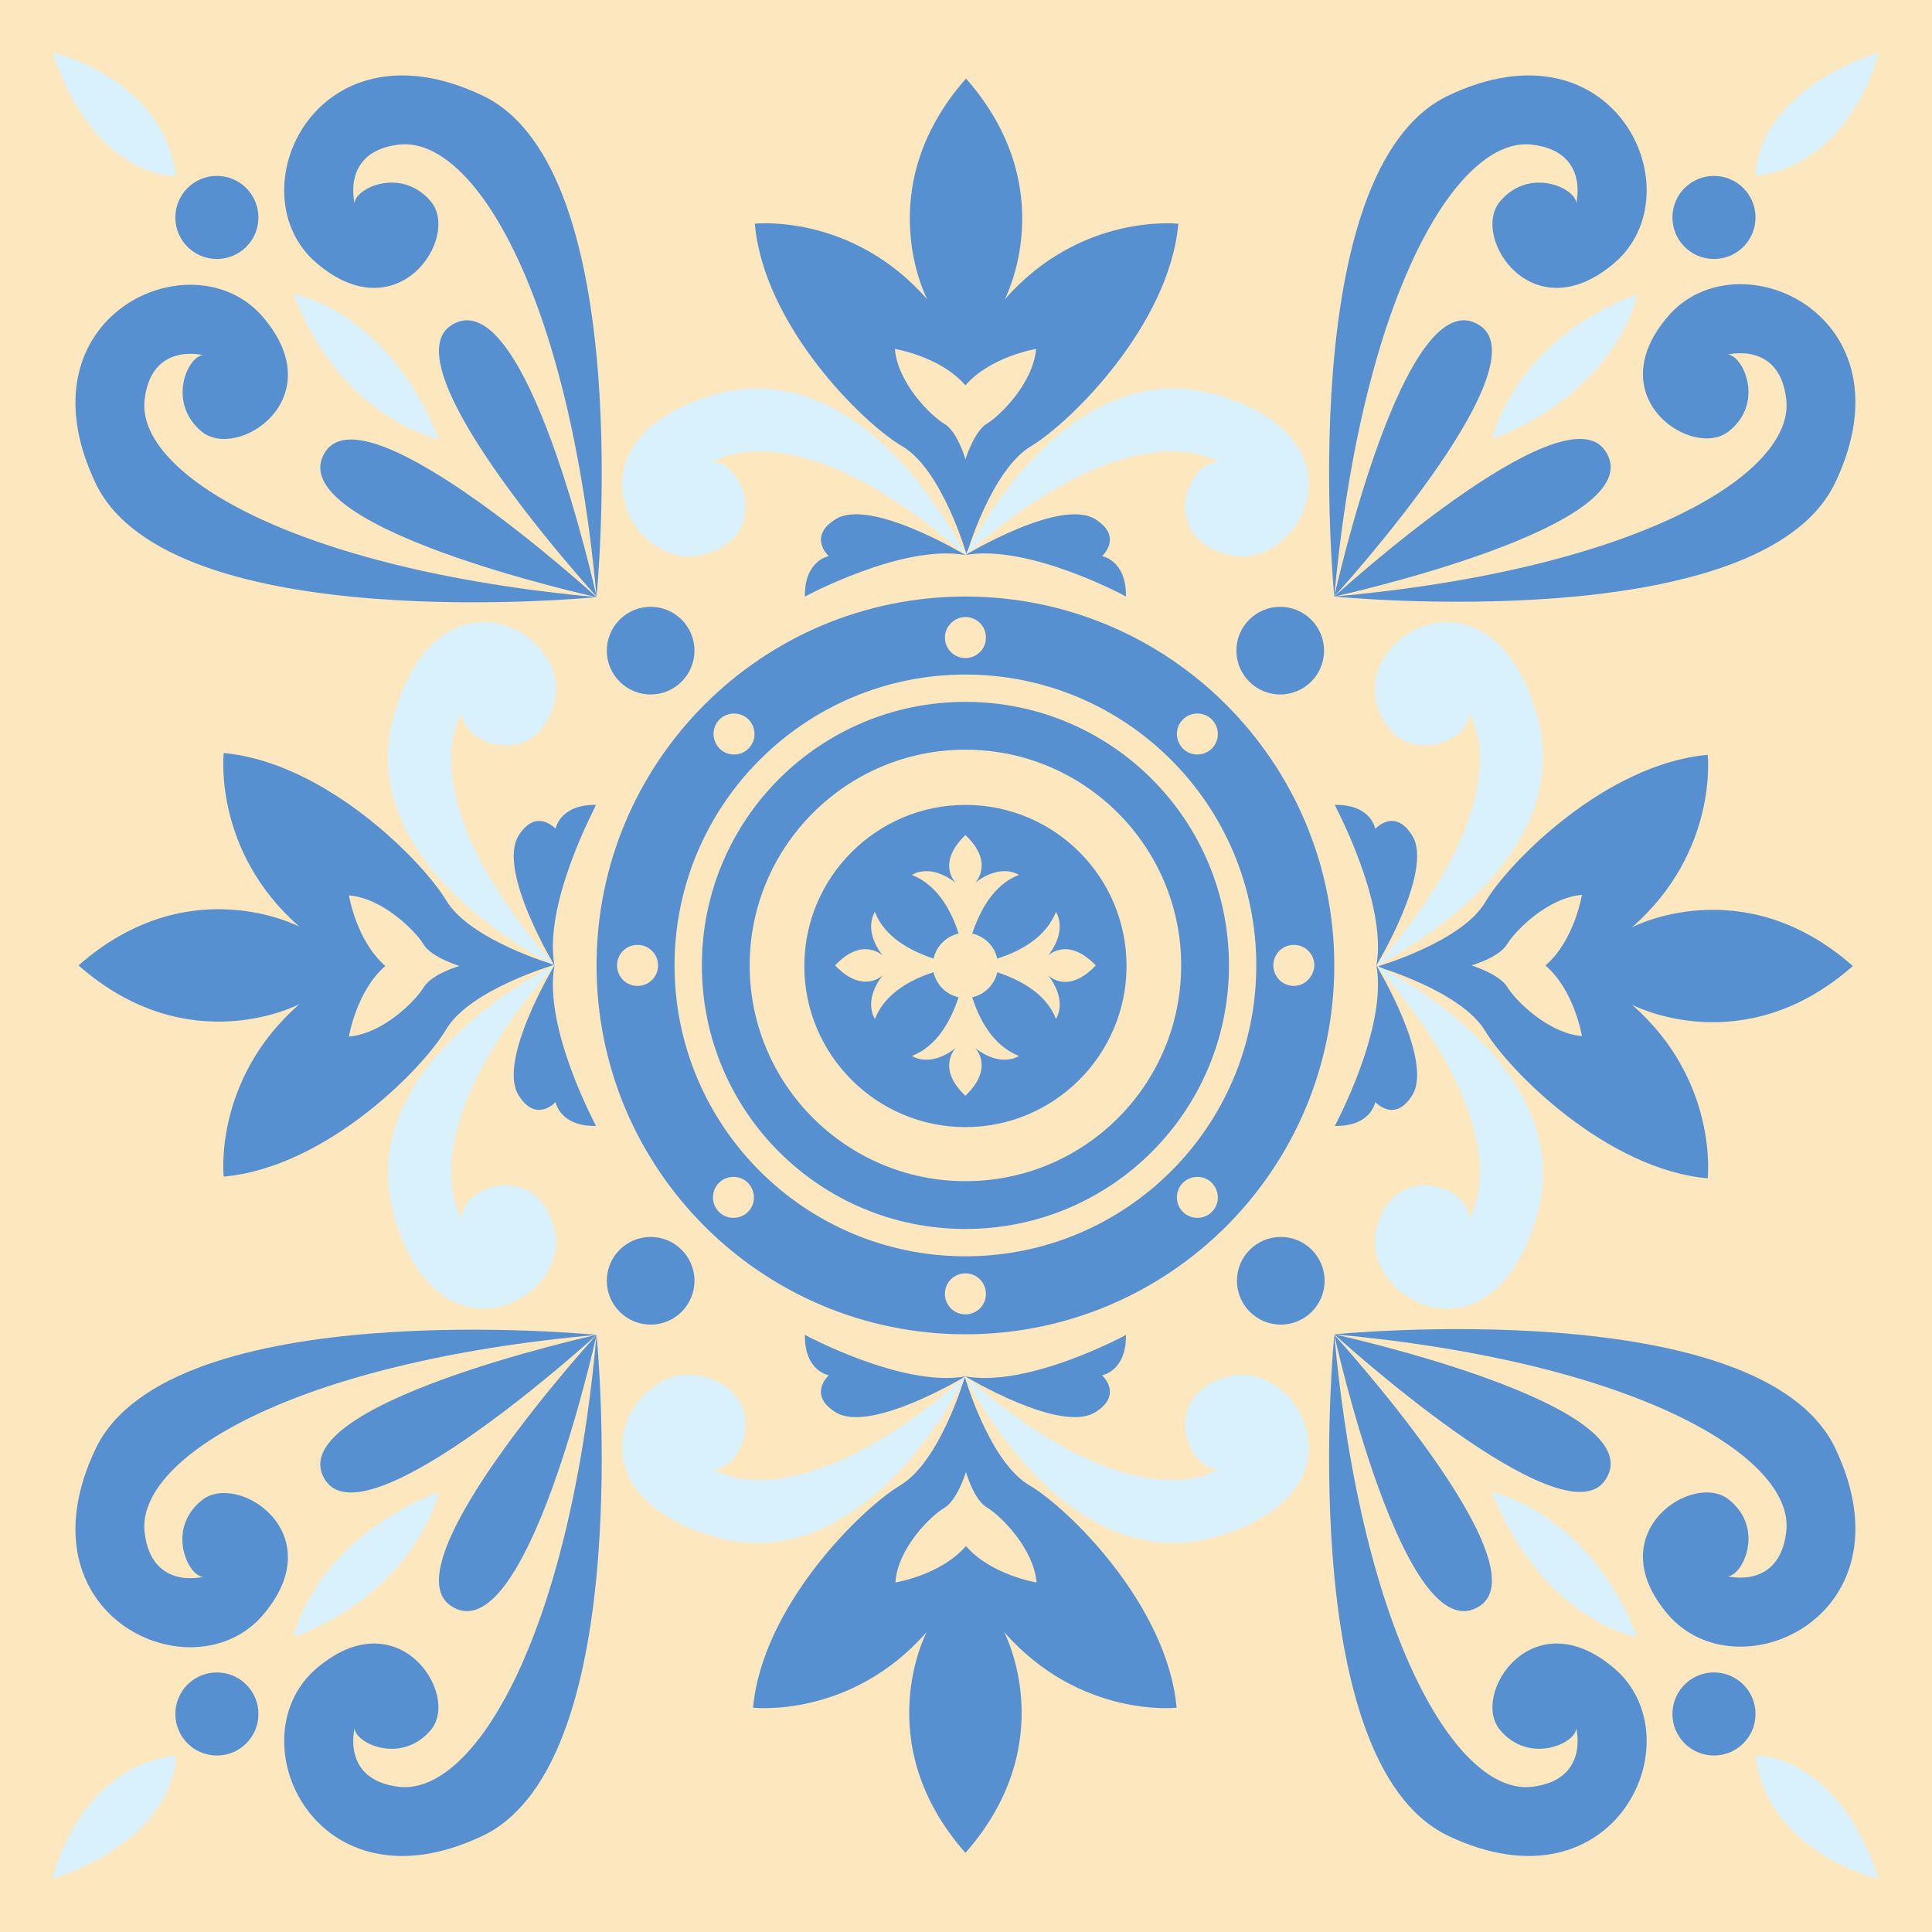 <?xml version="1.0" encoding="UTF-8" standalone="no"?>
<svg
   xmlns:dc="http://purl.org/dc/elements/1.1/"
   xmlns:cc="http://creativecommons.org/ns#"
   xmlns:rdf="http://www.w3.org/1999/02/22-rdf-syntax-ns#"
   xmlns:svg="http://www.w3.org/2000/svg"
   xmlns="http://www.w3.org/2000/svg"
   xmlns:sodipodi="http://sodipodi.sourceforge.net/DTD/sodipodi-0.dtd"
   xmlns:inkscape="http://www.inkscape.org/namespaces/inkscape"
   width="89.8mm"
   height="89.8mm"
   viewBox="0 0 89.8 89.8"
   version="1.1"
   id="svg14657"
   inkscape:version="1.0.1 (3bc2e813f5, 2020-09-07)"
   sodipodi:docname="portuguese_16.svg">
  <defs
     id="defs14651" />
  <sodipodi:namedview
     id="base"
     pagecolor="#ffffff"
     bordercolor="#666666"
     borderopacity="1.0"
     inkscape:pageopacity="0.0"
     inkscape:pageshadow="2"
     inkscape:zoom="4.0542133"
     inkscape:cx="169.7"
     inkscape:cy="169.7"
     inkscape:document-units="mm"
     inkscape:current-layer="layer1"
     inkscape:document-rotation="0"
     showgrid="false"
     inkscape:window-width="2560"
     inkscape:window-height="1566"
     inkscape:window-x="0"
     inkscape:window-y="0"
     inkscape:window-maximized="1" />
  <g
     inkscape:label="Layer 1"
     inkscape:groupmode="layer"
     id="layer1"
     transform="translate(106.888,7.858)">
    <rect
       x="-106.888"
       y="-7.858"
       fill="#3069b3"
       width="89.8"
       height="89.8"
       id="rect5436"
       style="stroke-width:0.265;fill:#fde7be" />
    <path
       fill="#ffffff"
       d="m -62.015,19.87 c -9.472,0 -17.145,7.673 -17.145,17.145 0,9.472 7.673,17.145 17.145,17.145 9.472,0 17.145,-7.673 17.145,-17.145 0,-9.446 -7.673,-17.145 -17.145,-17.145 z m 10.107,5.715 c 0.37,-0.37 0.979,-0.37 1.349,0 0.37,0.37 0.37,0.979 0,1.349 -0.37,0.37 -0.979,0.37 -1.349,0 -0.37,-0.397 -0.37,-0.979 0,-1.349 z m -10.107,-4.763 c 0.529,0 0.953,0.423 0.953,0.953 0,0.529 -0.423,0.953 -0.953,0.953 -0.529,0 -0.953,-0.423 -0.953,-0.953 0,-0.529 0.45,-0.953 0.953,-0.953 z m -11.43,4.763 c 0.37,-0.37 0.979,-0.37 1.349,0 0.37,0.37 0.37,0.979 0,1.349 -0.37,0.37 -0.979,0.37 -1.349,0 -0.37,-0.397 -0.37,-0.979 0,-1.349 z m -3.81,12.382 c -0.529,0 -0.953,-0.423 -0.953,-0.953 0,-0.529 0.423,-0.953 0.953,-0.953 0.529,0 0.953,0.423 0.953,0.953 0,0.529 -0.423,0.953 -0.953,0.953 z m 5.133,10.504 c -0.37,0.37 -0.979,0.37 -1.349,0 -0.37,-0.37 -0.37,-0.979 0,-1.349 0.37,-0.37 0.979,-0.37 1.349,0 0.37,0.397 0.37,0.979 0,1.349 z m 10.107,4.763 c -0.529,0 -0.953,-0.423 -0.953,-0.953 0,-0.529 0.423,-0.953 0.953,-0.953 0.529,0 0.953,0.423 0.953,0.953 0,0.529 -0.423,0.953 -0.953,0.953 z m 11.456,-4.763 c -0.37,0.37 -0.979,0.37 -1.349,0 -0.37,-0.37 -0.37,-0.979 0,-1.349 0.37,-0.37 0.979,-0.37 1.349,0 0.37,0.397 0.37,0.979 0,1.349 z m -11.456,2.064 c -7.461,0 -13.52,-6.059 -13.52,-13.52 0,-7.461 6.059,-13.52 13.52,-13.52 7.461,0 13.52,6.059 13.52,13.52 0,7.488 -6.059,13.52 -13.52,13.52 z m 15.266,-12.568 c -0.529,0 -0.953,-0.423 -0.953,-0.953 0,-0.529 0.423,-0.953 0.953,-0.953 0.529,0 0.953,0.423 0.953,0.953 -0.026,0.529 -0.45,0.953 -0.953,0.953 z"
       id="path5438"
       style="stroke-width:0.265;fill:#5690d1" />
    <path
       fill="#ffffff"
       d="m -62.015,24.765 c -6.773,0 -12.25,5.477 -12.25,12.25 0,6.773 5.477,12.25 12.25,12.25 6.773,0 12.25,-5.477 12.25,-12.25 0,-6.773 -5.477,-12.25 -12.25,-12.25 z m 0,22.278 c -5.53,0 -10.028,-4.498 -10.028,-10.028 0,-5.53 4.498,-10.028 10.028,-10.028 5.53,0 10.028,4.498 10.028,10.028 0,5.53 -4.471,10.028 -10.028,10.028 z"
       id="path5440"
       style="stroke-width:0.265;fill:#5690d1" />
    <path
       fill="#ffffff"
       d="m -62.015,29.554 c -4.128,0 -7.488,3.36 -7.488,7.488 0,4.128 3.36,7.488 7.488,7.488 4.128,0 7.488,-3.36 7.488,-7.488 0,-4.154 -3.36,-7.488 -7.488,-7.488 z m 3.836,7.911 c 0.953,1.217 0.37,2.037 0.37,2.037 -0.45,-1.191 -1.693,-1.826 -2.725,-2.17 -0.132,0.582 -0.582,1.032 -1.164,1.164 0.318,1.005 0.953,2.249 2.17,2.725 0,0 -0.82,0.582 -2.037,-0.37 0,0 0.926,0.9 -0.45,2.223 -1.376,-1.296 -0.45,-2.223 -0.45,-2.223 -1.217,0.953 -2.037,0.37 -2.037,0.37 1.191,-0.45 1.826,-1.693 2.17,-2.725 -0.582,-0.132 -1.032,-0.582 -1.164,-1.164 -1.005,0.318 -2.249,0.953 -2.725,2.17 0,0 -0.582,-0.82 0.37,-2.037 0,0 -0.9,0.926 -2.223,-0.45 1.296,-1.376 2.223,-0.45 2.223,-0.45 -0.953,-1.217 -0.37,-2.037 -0.37,-2.037 0.45,1.191 1.693,1.826 2.725,2.17 0.132,-0.582 0.582,-1.032 1.164,-1.164 -0.318,-1.005 -0.953,-2.249 -2.17,-2.725 0,0 0.82,-0.582 2.037,0.37 0,0 -0.926,-0.9 0.45,-2.223 1.376,1.296 0.45,2.223 0.45,2.223 1.217,-0.953 2.037,-0.37 2.037,-0.37 -1.191,0.45 -1.826,1.693 -2.17,2.725 0.582,0.132 1.032,0.582 1.164,1.164 1.005,-0.318 2.249,-0.953 2.725,-2.17 0,0 0.582,0.82 -0.37,2.037 0,0 0.9,-0.926 2.223,0.45 -1.323,1.402 -2.223,0.45 -2.223,0.45 z"
       id="path5442"
       style="stroke-width:0.265;fill:#5690d1" />
    <g
       id="g15619"
       style="fill:#5690d1">
      <path
         fill="#ffffff"
         d="m -60.189,6.059 c 0,0 2.725,-5.133 -1.799,-10.266 -4.524,5.133 -1.799,10.266 -1.799,10.266 -3.519,-4.022 -8.017,-3.519 -8.017,-3.519 0.423,4.736 5.001,9.26 6.853,10.345 1.852,1.085 2.99,5.027 2.99,5.027 0,0 1.138,-3.916 2.99,-5.027 1.852,-1.111 6.429,-5.636 6.853,-10.345 -0.053,0 -4.551,-0.503 -8.07,3.519 z m -0.82,5.768 c -0.609,0.37 -1.005,1.667 -1.005,1.667 0,0 -0.37,-1.323 -1.005,-1.667 -0.609,-0.37 -2.143,-1.879 -2.275,-3.466 0,0 2.117,0.344 3.281,1.693 1.164,-1.349 3.281,-1.693 3.281,-1.693 -0.132,1.587 -1.667,3.096 -2.275,3.466 z"
         id="path5448"
         style="stroke-width:0.265;fill:#5690d1" />
      <path
         fill="#ffffff"
         d="m -31.032,38.841 c 0,0 5.133,2.725 10.266,-1.799 -5.133,-4.524 -10.266,-1.799 -10.266,-1.799 4.022,-3.519 3.519,-8.017 3.519,-8.017 -4.736,0.423 -9.26,5.001 -10.345,6.853 -1.085,1.852 -5.027,2.99 -5.027,2.99 0,0 3.916,1.138 5.027,2.99 1.111,1.852 5.636,6.429 10.345,6.853 0,-0.053 0.503,-4.551 -3.519,-8.07 z m -5.794,-0.82 c -0.37,-0.609 -1.667,-1.005 -1.667,-1.005 0,0 1.296,-0.37 1.667,-1.005 0.37,-0.609 1.879,-2.143 3.466,-2.275 0,0 -0.344,2.117 -1.693,3.281 1.349,1.164 1.693,3.281 1.693,3.281 -1.587,-0.132 -3.096,-1.667 -3.466,-2.275 z"
         id="path5460"
         style="stroke-width:0.265;fill:#5690d1" />
      <path
         fill="#ffffff"
         d="m -63.814,67.998 c 0,0 -2.725,5.133 1.799,10.266 4.524,-5.133 1.799,-10.266 1.799,-10.266 3.519,4.022 8.017,3.519 8.017,3.519 -0.423,-4.736 -5.001,-9.26 -6.853,-10.345 -1.852,-1.085 -2.99,-5.027 -2.99,-5.027 0,0 -1.138,3.916 -2.99,5.027 -1.852,1.111 -6.429,5.636 -6.853,10.345 0.053,0 4.551,0.503 8.07,-3.519 z m 0.82,-5.768 c 0.609,-0.37 1.005,-1.667 1.005,-1.667 0,0 0.37,1.323 1.005,1.667 0.609,0.37 2.143,1.879 2.275,3.466 0,0 -2.117,-0.344 -3.281,-1.693 -1.164,1.349 -3.281,1.693 -3.281,1.693 0.106,-1.587 1.64,-3.096 2.275,-3.466 z"
         id="path5472"
         style="stroke-width:0.265;fill:#5690d1" />
      <path
         fill="#ffffff"
         d="m -92.971,35.216 c 0,0 -5.133,-2.725 -10.266,1.799 5.133,4.524 10.266,1.799 10.266,1.799 -4.022,3.519 -3.519,8.017 -3.519,8.017 4.736,-0.423 9.26,-5.001 10.345,-6.853 1.111,-1.852 5.027,-2.99 5.027,-2.99 0,0 -3.916,-1.138 -5.027,-2.99 -1.111,-1.852 -5.636,-6.429 -10.345,-6.853 0,0.053 -0.503,4.551 3.519,8.07 z m 5.768,0.82 c 0.37,0.609 1.667,1.005 1.667,1.005 0,0 -1.296,0.37 -1.667,1.005 -0.37,0.609 -1.879,2.143 -3.466,2.275 0,0 0.344,-2.117 1.693,-3.281 -1.349,-1.164 -1.693,-3.281 -1.693,-3.281 1.587,0.132 3.096,1.667 3.466,2.275 z"
         id="path5484"
         style="stroke-width:0.265;fill:#5690d1" />
    </g>
    <g
       id="g15629"
       style="fill:#d9f1fc">
      <path
         fill="#ffffff"
         d="m -62.015,17.939 c 0,0 -4.551,-9.551 -11.721,-7.435 -7.17,2.117 -3.757,8.255 -0.529,7.435 3.228,-0.794 1.984,-4.313 0.529,-4.313 0,-0.026 3.784,-2.646 11.721,4.313 z"
         id="path5450"
         style="stroke-width:0.265;fill:#d9f1fc" />
      <path
         fill="#ffffff"
         d="m -62.015,17.939 c 0,0 4.551,-9.551 11.721,-7.435 7.17,2.117 3.757,8.255 0.529,7.435 -3.228,-0.794 -1.984,-4.313 -0.529,-4.313 0.026,-0.026 -3.757,-2.646 -11.721,4.313 z"
         id="path5452"
         style="stroke-width:0.265;fill:#d9f1fc" />
      <path
         fill="#ffffff"
         d="m -42.912,37.015 c 0,0 9.551,-4.551 7.435,-11.721 -2.117,-7.17 -8.255,-3.757 -7.435,-0.529 0.82,3.228 4.313,1.984 4.313,0.529 0.026,0 2.619,3.784 -4.313,11.721 z"
         id="path5462"
         style="stroke-width:0.265;fill:#d9f1fc" />
      <path
         fill="#ffffff"
         d="m -42.912,37.015 c 0,0 9.551,4.551 7.435,11.721 -2.117,7.17 -8.255,3.757 -7.435,0.529 0.82,-3.228 4.313,-1.984 4.313,-0.529 0.026,0.026 2.619,-3.757 -4.313,-11.721 z"
         id="path5464"
         style="stroke-width:0.265;fill:#d9f1fc" />
      <path
         fill="#ffffff"
         d="m -62.015,56.118 c 0,0 4.551,9.551 11.721,7.435 7.17,-2.117 3.757,-8.255 0.529,-7.435 -3.228,0.794 -1.984,4.313 -0.529,4.313 0.026,0.026 -3.757,2.646 -11.721,-4.313 z"
         id="path5474"
         style="stroke-width:0.265;fill:#d9f1fc" />
      <path
         fill="#ffffff"
         d="m -62.015,56.118 c 0,0 -4.551,9.551 -11.721,7.435 -7.17,-2.117 -3.757,-8.255 -0.529,-7.435 3.228,0.794 1.984,4.313 0.529,4.313 0,0.026 3.784,2.646 11.721,-4.313 z"
         id="path5476"
         style="stroke-width:0.265;fill:#d9f1fc" />
      <path
         fill="#ffffff"
         d="m -81.117,37.015 c 0,0 -9.551,4.551 -7.435,11.721 2.117,7.17 8.255,3.757 7.435,0.529 -0.82,-3.228 -4.313,-1.984 -4.313,-0.529 0,0.026 -2.619,-3.757 4.313,-11.721 z"
         id="path5486"
         style="stroke-width:0.265;fill:#d9f1fc" />
      <path
         fill="#ffffff"
         d="m -81.117,37.015 c 0,0 -9.551,-4.551 -7.435,-11.721 2.117,-7.17 8.255,-3.757 7.435,-0.529 -0.82,3.228 -4.313,1.984 -4.313,0.529 0,0 -2.619,3.784 4.313,11.721 z"
         id="path5488"
         style="stroke-width:0.265;fill:#d9f1fc" />
    </g>
    <g
       id="g15639"
       style="fill:#5690d1">
      <path
         fill="#ffffff"
         d="m -62.015,17.939 c 0,0 -4.419,-2.672 -6.032,-1.667 -1.323,0.82 -0.318,1.72 -0.318,1.72 0,0 -1.138,0.185 -1.111,1.879 0,0 4.551,-2.461 7.461,-1.931 z"
         id="path5454"
         style="stroke-width:0.265;fill:#5690d1" />
      <path
         fill="#ffffff"
         d="m -62.015,17.939 c 0,0 4.419,-2.672 6.032,-1.667 1.323,0.82 0.318,1.72 0.318,1.72 0,0 1.138,0.185 1.111,1.879 0.026,0 -4.524,-2.461 -7.461,-1.931 z"
         id="path5456"
         style="stroke-width:0.265;fill:#5690d1" />
      <path
         fill="#ffffff"
         d="m -42.912,37.015 c 0,0 2.672,-4.419 1.667,-6.032 -0.82,-1.323 -1.72,-0.318 -1.72,-0.318 0,0 -0.185,-1.138 -1.879,-1.111 -0.026,0 2.461,4.551 1.931,7.461 z"
         id="path5466"
         style="stroke-width:0.265;fill:#5690d1" />
      <path
         fill="#ffffff"
         d="m -42.912,37.015 c 0,0 2.672,4.419 1.667,6.032 -0.82,1.323 -1.72,0.318 -1.72,0.318 0,0 -0.185,1.138 -1.879,1.111 -0.026,0.026 2.461,-4.524 1.931,-7.461 z"
         id="path5468"
         style="stroke-width:0.265;fill:#5690d1" />
      <path
         fill="#ffffff"
         d="m -62.015,56.118 c 0,0 4.419,2.672 6.032,1.667 1.323,-0.82 0.318,-1.72 0.318,-1.72 0,0 1.138,-0.185 1.111,-1.879 0.026,0 -4.524,2.461 -7.461,1.931 z"
         id="path5478"
         style="stroke-width:0.265;fill:#5690d1" />
      <path
         fill="#ffffff"
         d="m -62.015,56.118 c 0,0 -4.419,2.672 -6.032,1.667 -1.323,-0.82 -0.318,-1.72 -0.318,-1.72 0,0 -1.138,-0.185 -1.111,-1.879 0,0 4.551,2.461 7.461,1.931 z"
         id="path5480"
         style="stroke-width:0.265;fill:#5690d1" />
      <path
         fill="#ffffff"
         d="m -81.117,37.015 c 0,0 -2.672,4.419 -1.667,6.032 0.82,1.323 1.72,0.318 1.72,0.318 0,0 0.185,1.138 1.879,1.111 0.026,0.026 -2.461,-4.524 -1.931,-7.461 z"
         id="path5490"
         style="stroke-width:0.265;fill:#5690d1" />
      <path
         fill="#ffffff"
         d="m -81.117,37.015 c 0,0 -2.672,-4.419 -1.667,-6.032 0.82,-1.323 1.72,-0.318 1.72,-0.318 0,0 0.185,-1.138 1.879,-1.111 0.026,0 -2.461,4.551 -1.931,7.461 z"
         id="path5492"
         style="stroke-width:0.265;fill:#5690d1" />
    </g>
    <g
       id="g15613"
       style="fill:#5690d1">
      <path
         fill="#ffffff"
         d="m -79.16,19.87 c 0,0 1.958,-19.817 -5.292,-23.283 -7.779,-3.704 -11.536,4.524 -7.726,7.779 3.81,3.254 6.694,-1.217 5.318,-2.857 -1.376,-1.64 -3.545,-0.609 -3.545,0.079 0,0 -0.635,-2.408 2.064,-2.725 3.466,-0.397 7.885,6.906 9.181,21.008 z"
         id="path5496"
         style="stroke-width:0.265;fill:#5690d1" />
      <path
         fill="#ffffff"
         d="m -79.16,19.897 c 0,0 -19.817,1.958 -23.283,-5.292 -3.704,-7.779 4.524,-11.536 7.779,-7.726 3.254,3.81 -1.217,6.694 -2.857,5.318 -1.64,-1.376 -0.609,-3.545 0.079,-3.545 0,0 -2.408,-0.635 -2.725,2.064 -0.397,3.44 6.906,7.885 21.008,9.181 z"
         id="path5502"
         style="stroke-width:0.265;fill:#5690d1" />
      <path
         fill="#ffffff"
         d="m -44.87,19.87 c 0,0 19.817,1.958 23.283,-5.292 3.704,-7.779 -4.524,-11.536 -7.779,-7.726 -3.254,3.81 1.217,6.694 2.857,5.318 1.667,-1.349 0.609,-3.545 -0.079,-3.545 0,0 2.408,-0.635 2.725,2.064 0.423,3.466 -6.879,7.911 -21.008,9.181 z"
         id="path5518"
         style="stroke-width:0.265;fill:#5690d1" />
      <path
         fill="#ffffff"
         d="m -44.87,19.87 c 0,0 -1.958,-19.817 5.292,-23.283 7.779,-3.704 11.536,4.524 7.726,7.779 -3.81,3.254 -6.694,-1.217 -5.318,-2.857 1.376,-1.64 3.545,-0.609 3.545,0.079 0,0 0.635,-2.408 -2.064,-2.725 -3.44,-0.397 -7.885,6.906 -9.181,21.008 z"
         id="path5524"
         style="stroke-width:0.265;fill:#5690d1" />
      <path
         fill="#ffffff"
         d="m -44.87,54.187 c 0,0 -1.958,19.817 5.292,23.283 7.779,3.704 11.536,-4.524 7.726,-7.779 -3.81,-3.254 -6.694,1.217 -5.318,2.857 1.376,1.64 3.545,0.609 3.545,-0.079 0,0 0.635,2.408 -2.064,2.725 -3.44,0.397 -7.885,-6.906 -9.181,-21.008 z"
         id="path5540"
         style="stroke-width:0.265;fill:#5690d1" />
      <path
         fill="#ffffff"
         d="m -44.87,54.16 c 0,0 19.817,-1.958 23.283,5.292 3.704,7.779 -4.524,11.536 -7.779,7.726 -3.254,-3.81 1.217,-6.694 2.857,-5.318 1.667,1.349 0.609,3.545 -0.079,3.545 0,0 2.408,0.635 2.725,-2.064 0.423,-3.44 -6.879,-7.885 -21.008,-9.181 z"
         id="path5546"
         style="stroke-width:0.265;fill:#5690d1" />
      <path
         fill="#ffffff"
         d="m -79.16,54.187 c 0,0 -19.817,-1.958 -23.283,5.292 -3.704,7.779 4.524,11.536 7.779,7.726 3.254,-3.81 -1.217,-6.694 -2.857,-5.318 -1.667,1.349 -0.609,3.545 0.079,3.545 0,0 -2.408,0.635 -2.725,-2.064 -0.397,-3.466 6.906,-7.911 21.008,-9.181 z"
         id="path5562"
         style="stroke-width:0.265;fill:#5690d1" />
      <path
         fill="#ffffff"
         d="m -79.16,54.187 c 0,0 1.958,19.817 -5.292,23.283 -7.779,3.704 -11.536,-4.524 -7.726,-7.779 3.81,-3.254 6.694,1.217 5.318,2.857 -1.376,1.64 -3.545,0.609 -3.545,-0.079 0,0 -0.635,2.408 2.064,2.725 3.466,0.397 7.911,-6.906 9.181,-21.008 z"
         id="path5568"
         style="stroke-width:0.265;fill:#5690d1" />
    </g>
    <g
       id="g15673"
       style="fill:#5690d1">
      <path
         fill="#ffffff"
         d="m -79.16,19.87 c 0,0 -9.71,-10.636 -6.773,-12.594 3.493,-2.328 6.773,12.594 6.773,12.594 z"
         id="path5498"
         style="stroke-width:0.265;fill:#5690d1" />
      <path
         fill="#ffffff"
         d="m -79.16,19.897 c 0,0 -10.636,-9.71 -12.594,-6.773 -2.328,3.493 12.594,6.773 12.594,6.773 z"
         id="path5504"
         style="stroke-width:0.265;fill:#5690d1" />
      <path
         fill="#ffffff"
         d="m -44.87,19.87 c 0,0 10.636,-9.71 12.594,-6.773 2.355,3.493 -12.594,6.773 -12.594,6.773 z"
         id="path5520"
         style="stroke-width:0.265;fill:#5690d1" />
      <path
         fill="#ffffff"
         d="m -44.87,19.87 c 0,0 9.71,-10.636 6.773,-12.594 -3.493,-2.328 -6.773,12.594 -6.773,12.594 z"
         id="path5526"
         style="stroke-width:0.265;fill:#5690d1" />
      <path
         fill="#ffffff"
         d="m -44.87,54.187 c 0,0 9.71,10.636 6.773,12.594 -3.493,2.328 -6.773,-12.594 -6.773,-12.594 z"
         id="path5542"
         style="stroke-width:0.265;fill:#5690d1" />
      <path
         fill="#ffffff"
         d="m -44.87,54.16 c 0,0 10.636,9.71 12.594,6.773 2.355,-3.492 -12.594,-6.773 -12.594,-6.773 z"
         id="path5548"
         style="stroke-width:0.265;fill:#5690d1" />
      <path
         fill="#ffffff"
         d="m -79.16,54.187 c 0,0 -10.636,9.71 -12.594,6.773 -2.328,-3.493 12.594,-6.773 12.594,-6.773 z"
         id="path5564"
         style="stroke-width:0.265;fill:#5690d1" />
      <path
         fill="#ffffff"
         d="m -79.16,54.187 c 0,0 -9.71,10.636 -6.773,12.594 3.493,2.328 6.773,-12.594 6.773,-12.594 z"
         id="path5570"
         style="stroke-width:0.265;fill:#5690d1" />
    </g>
    <g
       id="g15651"
       style="fill:#d9f1fc">
      <path
         fill="#ffffff"
         d="m -86.489,12.568 c 0,0 -4.577,-0.979 -6.747,-6.747 0.026,0 4.392,0.741 6.747,6.747 z"
         id="path5508"
         style="stroke-width:0.265;fill:#d9f1fc" />
      <path
         fill="#ffffff"
         d="m -37.541,12.568 c 0,0 0.979,-4.577 6.747,-6.747 0,0 -0.741,4.366 -6.747,6.747 z"
         id="path5530"
         style="stroke-width:0.265;fill:#d9f1fc" />
      <path
         fill="#ffffff"
         d="m -37.541,61.489 c 0,0 4.577,0.979 6.747,6.747 0,0 -4.366,-0.741 -6.747,-6.747 z"
         id="path5552"
         style="stroke-width:0.265;fill:#d9f1fc" />
      <path
         fill="#ffffff"
         d="m -86.489,61.489 c 0,0 -0.979,4.577 -6.747,6.747 0.026,0 0.767,-4.366 6.747,-6.747 z"
         id="path5574"
         style="stroke-width:0.265;fill:#d9f1fc" />
    </g>
    <g
       id="g15657"
       style="fill:#5690d1">
      <circle
         fill="#ffffff"
         cx="-96.807"
         cy="2.249"
         r="1.931"
         id="circle5510"
         style="stroke-width:0.265;fill:#5690d1" />
      <circle
         fill="#ffffff"
         cx="-27.222"
         cy="2.249"
         r="1.931"
         id="circle5532"
         style="stroke-width:0.265;fill:#5690d1" />
      <circle
         fill="#ffffff"
         cx="-27.222"
         cy="71.808"
         r="1.931"
         id="circle5554"
         style="stroke-width:0.265;fill:#5690d1" />
      <circle
         fill="#ffffff"
         cx="-96.807"
         cy="71.808"
         r="1.931"
         id="circle5576"
         style="stroke-width:0.265;fill:#5690d1" />
    </g>
    <g
       id="g15663"
       style="fill:#d9f1fc">
      <path
         fill="#ffffff"
         d="m -98.712,0.317 c 0,0 -3.731,0.185 -5.741,-5.741 0,0 5.159,1.191 5.741,5.741 z"
         id="path5512"
         style="stroke-width:0.265;fill:#d9f1fc" />
      <path
         fill="#ffffff"
         d="m -25.29,0.317 c 0,0 -0.185,-3.731 5.741,-5.741 -0.026,0 -1.191,5.186 -5.741,5.741 z"
         id="path5534"
         style="stroke-width:0.265;fill:#d9f1fc" />
      <path
         fill="#ffffff"
         d="m -25.29,73.739 c 0,0 3.731,-0.185 5.741,5.741 -0.026,0 -5.186,-1.191 -5.741,-5.741 z"
         id="path5556"
         style="stroke-width:0.265;fill:#d9f1fc" />
      <path
         fill="#ffffff"
         d="m -98.712,73.739 c 0,0 0.185,3.731 -5.741,5.741 0,0 1.164,-5.186 5.741,-5.741 z"
         id="path5578"
         style="stroke-width:0.265;fill:#d9f1fc" />
    </g>
    <g
       id="g15645"
       style="fill:#5690d1">
      <circle
         fill="#ffffff"
         cx="-76.646"
         cy="22.384"
         r="2.037"
         id="circle5514"
         style="stroke-width:0.265;fill:#5690d1" />
      <circle
         fill="#ffffff"
         cx="-47.383"
         cy="22.384"
         r="2.037"
         id="circle5536"
         style="stroke-width:0.265;fill:#5690d1" />
      <circle
         fill="#ffffff"
         cx="-47.357"
         cy="51.673"
         r="2.037"
         id="circle5558"
         style="stroke-width:0.265;fill:#5690d1" />
      <circle
         fill="#ffffff"
         cx="-76.646"
         cy="51.673"
         r="2.037"
         id="circle5580"
         style="stroke-width:0.265;fill:#5690d1" />
    </g>
  </g>
</svg>
